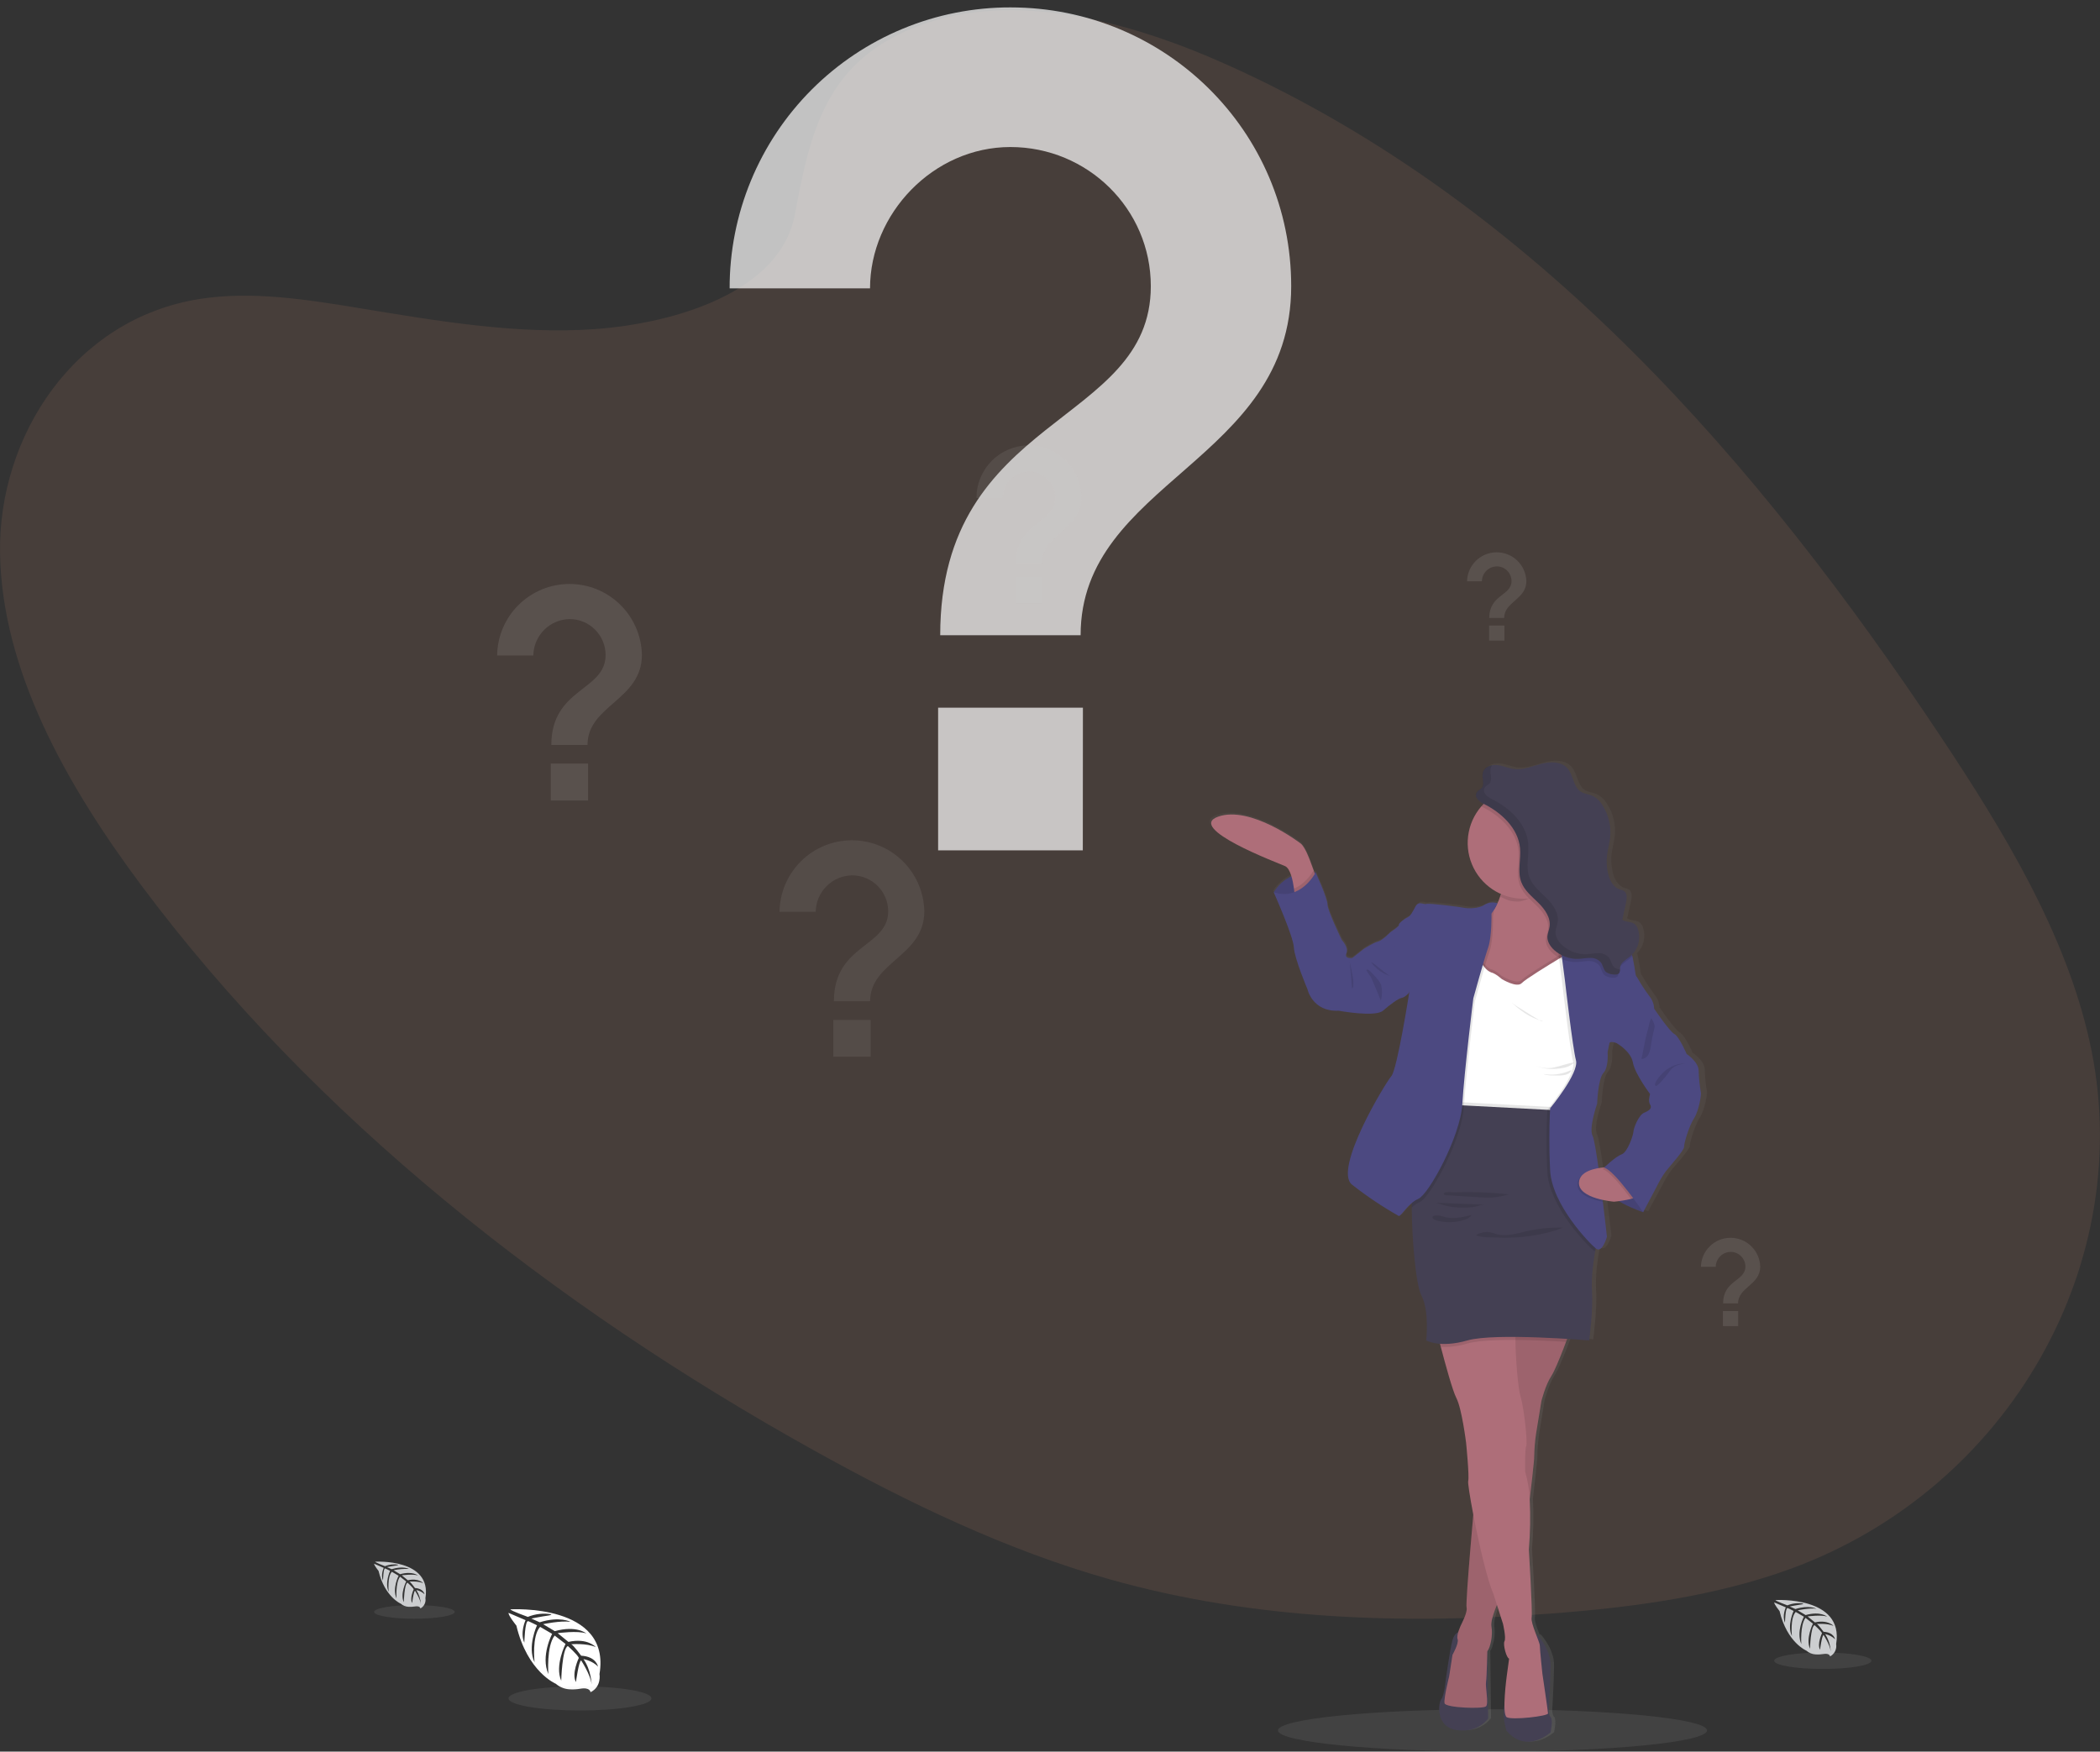 <svg width="567" height="473" viewBox="0 0 567 473" fill="none" xmlns="http://www.w3.org/2000/svg">
<rect x="0" y="0" width="567" height="473" fill="#333333" stroke="none"/>
<path opacity="0.1" d="M402.975 472.994C434.966 472.994 460.9 470.435 460.9 467.279C460.9 464.123 434.966 461.564 402.975 461.564C370.984 461.564 345.051 464.123 345.051 467.279C345.051 470.435 370.984 472.994 402.975 472.994Z" fill="#CCCED0"/>
<path opacity="0.1" d="M248.24 6.919C273.751 -2.572 304.809 5.59 331.331 17.495C414.632 54.893 475.318 125.884 523.534 198.209C540.991 224.398 557.573 251.739 564.136 280.975C577.499 340.48 542.646 402.082 483.372 423.67C463.214 431.018 441.069 434.031 418.89 435.71C379.451 438.7 338.617 437.513 299.494 426.439C271.594 418.526 245.201 405.796 219.888 391.732C149.193 352.435 84.633 301.403 38.145 239.066C17.756 211.725 0.508 180.901 0.011 149.354C-0.486 117.806 20.055 86.106 53.852 80.742C67.825 78.526 82.605 80.832 97.024 83.207C118.254 86.706 139.773 90.385 160.76 88.859C182.442 87.271 210.642 78.792 214.596 58.075C218.781 35.832 222.762 16.398 248.24 6.919Z" fill="#FDA57D"/>
<path d="M137.819 434.579C137.819 434.579 165.076 432.935 161.862 452.052C161.862 452.052 162.501 455.443 159.439 456.964C159.439 456.964 159.394 455.545 156.644 456.025C155.667 456.193 154.673 456.243 153.684 456.172C152.347 456.08 151.076 455.554 150.064 454.674C150.064 454.674 142.4 451.509 139.423 438.971C139.423 438.971 137.215 436.241 137.305 435.535L141.903 437.502C141.903 437.502 140.333 440.826 141.57 443.584C141.57 443.584 141.716 437.626 142.603 437.762C142.778 437.79 144.992 438.892 144.992 438.892C144.992 438.892 142.287 444.675 144.326 448.881C144.326 448.881 143.552 441.753 145.834 439.311L149.076 441.204C149.076 441.204 145.913 447.179 148.059 452.052C148.059 452.052 147.494 444.573 149.753 441.662L152.69 443.923C152.69 443.923 149.719 449.813 151.532 453.86C151.532 453.86 151.764 445.15 153.323 444.494C153.323 444.494 155.893 446.755 156.282 447.693C156.282 447.693 154.249 451.967 155.508 454.222C155.508 454.222 156.282 448.423 156.92 448.394C156.92 448.394 159.473 452.238 159.744 454.872C159.744 454.872 159.631 450.955 157.536 448.027C157.536 448.027 160.01 448.451 161.456 450.056C161.456 450.056 161.055 447.337 156.909 447.1C156.909 447.1 154.797 444.189 154.226 444.008C154.226 444.008 158.355 443.663 160.857 444.777C160.857 444.777 158.654 442.21 153.47 443.375L150.572 441.012C150.572 441.012 156.011 440.266 158.31 441.091C158.31 441.091 155.661 438.83 149.793 440.475L146.641 438.587C146.641 438.587 151.273 437.587 154.034 437.948C154.034 437.948 151.12 436.377 145.715 438.078L143.456 437.067C143.456 437.067 146.845 436.4 147.844 436.292C148.844 436.185 148.889 435.913 148.889 435.913C146.739 435.553 144.532 435.798 142.513 436.62C142.513 436.62 137.735 434.907 137.819 434.579Z" fill="white"/>
<path opacity="0.1" d="M156.592 461.892C167.247 461.892 175.885 460.432 175.885 458.631C175.885 456.829 167.247 455.369 156.592 455.369C145.937 455.369 137.299 456.829 137.299 458.631C137.299 460.432 145.937 461.892 156.592 461.892Z" fill="#CCCED0"/>
<path d="M101.306 421.719C101.306 421.719 116.674 420.792 114.861 431.572C114.957 432.118 114.877 432.681 114.632 433.179C114.387 433.677 113.991 434.084 113.5 434.341C113.5 434.341 113.472 433.544 111.924 433.816C111.374 433.91 110.815 433.937 110.258 433.895C109.502 433.848 108.783 433.552 108.214 433.053C108.214 433.053 103.899 431.261 102.204 424.195C102.204 424.195 100.962 422.652 101.007 422.256L103.605 423.387C103.605 423.387 102.718 425.263 103.413 426.818C103.413 426.818 103.498 423.455 103.978 423.534C104.08 423.534 105.328 424.184 105.328 424.184C105.328 424.184 103.803 427.445 104.955 429.836C104.955 429.836 104.514 425.817 105.802 424.438L107.626 425.506C107.626 425.506 105.847 428.898 107.062 431.623C107.062 431.623 106.751 427.406 108.016 425.766L109.671 427.055C109.671 427.055 107.977 430.373 109.021 432.657C109.021 432.657 109.151 427.745 110.032 427.377C110.032 427.377 111.478 428.655 111.698 429.181C111.698 429.181 110.569 431.589 111.264 432.86C111.264 432.86 111.698 429.593 112.06 429.576C112.06 429.576 113.5 431.741 113.647 433.228C113.575 431.855 113.147 430.524 112.404 429.367C113.235 429.519 114.003 429.912 114.613 430.498C114.613 430.498 114.392 428.966 112.049 428.83C112.049 428.83 110.857 427.185 110.541 427.089C110.541 427.089 112.868 426.891 114.28 427.519C114.28 427.519 113.037 426.072 110.111 426.727L108.479 425.393C108.479 425.393 111.546 424.975 112.845 425.439C112.845 425.439 111.348 424.161 108.039 425.094L106.265 424.025C107.631 423.727 109.031 423.607 110.428 423.669C110.428 423.669 108.79 422.782 105.74 423.743L104.469 423.178C104.469 423.178 106.384 422.799 106.943 422.742C107.502 422.686 107.536 422.528 107.536 422.528C106.323 422.326 105.077 422.465 103.938 422.929C103.938 422.929 101.261 421.906 101.306 421.719Z" fill="#CCCED0"/>
<path opacity="0.1" d="M111.889 437.117C117.897 437.117 122.767 436.292 122.767 435.274C122.767 434.257 117.897 433.432 111.889 433.432C105.882 433.432 101.012 434.257 101.012 435.274C101.012 436.292 105.882 437.117 111.889 437.117Z" fill="#CCCED0"/>
<path d="M479.38 432.08C479.38 432.08 497.933 430.95 495.759 443.951C495.87 444.611 495.77 445.29 495.474 445.891C495.178 446.492 494.701 446.984 494.109 447.297C494.109 447.297 494.076 446.331 492.206 446.659C491.54 446.772 490.863 446.804 490.19 446.755C489.28 446.695 488.414 446.338 487.727 445.737C487.727 445.737 482.509 443.584 480.481 435.048C480.481 435.048 478.979 433.188 479.041 432.714L482.17 434.048C482.17 434.048 481.102 436.309 481.944 438.191C481.944 438.191 482.046 434.132 482.644 434.234C482.769 434.234 484.271 435.014 484.271 435.014C484.271 435.014 482.43 438.971 483.819 441.797C483.819 441.797 483.294 436.947 484.847 435.285L487.05 436.569C487.05 436.569 484.898 440.639 486.361 443.957C486.361 443.957 485.982 438.869 487.49 436.885L489.489 438.445C489.489 438.445 487.468 442.453 488.699 445.228C488.699 445.228 488.863 439.305 489.924 438.852C489.924 438.852 491.67 440.395 491.935 441.029C491.935 441.029 490.551 443.94 491.41 445.477C491.41 445.477 491.935 441.52 492.37 441.52C492.37 441.52 494.109 444.138 494.29 445.929C494.206 444.273 493.69 442.667 492.794 441.272C493.797 441.462 494.724 441.941 495.459 442.651C495.459 442.651 495.188 440.802 492.359 440.639C492.359 440.639 490.924 438.654 490.54 438.536C490.54 438.536 493.364 438.298 495.058 439.056C495.058 439.056 493.556 437.315 490.026 438.106L488.055 436.495C488.055 436.495 491.754 435.986 493.324 436.546C493.324 436.546 491.517 435.003 487.524 436.128L485.378 434.845C485.378 434.845 488.529 434.166 490.41 434.409C490.41 434.409 488.428 433.341 484.762 434.5L483.226 433.81C483.226 433.81 485.536 433.352 486.214 433.284C486.891 433.217 486.925 433.024 486.925 433.024C485.463 432.78 483.961 432.947 482.588 433.505C482.588 433.505 479.323 432.295 479.38 432.08Z" fill="#CCCED0"/>
<path opacity="0.1" d="M492.155 450.677C499.407 450.677 505.286 449.683 505.286 448.456C505.286 447.229 499.407 446.234 492.155 446.234C484.903 446.234 479.023 447.229 479.023 448.456C479.023 449.683 484.903 450.677 492.155 450.677Z" fill="#CCCED0"/>
<path d="M460.893 294.852C460.537 292.862 460.331 290.848 460.277 288.826C460.277 286.401 456.985 284.253 456.985 284.253C456.985 284.253 454.952 279.545 453.596 278.85C452.241 278.154 448.055 271.993 448.055 271.993C448.007 270.778 447.565 269.611 446.796 268.669C445.542 267.019 444.397 265.29 443.368 263.491C442.803 262.802 443.085 262.316 442.238 258.297C442.193 258.087 442.142 257.884 442.08 257.692C442.08 257.601 442.024 257.522 441.99 257.432C442.889 256.529 443.515 255.391 443.798 254.149C444.081 252.906 444.008 251.609 443.588 250.406C443.436 249.927 443.159 249.498 442.786 249.162C441.832 248.382 440.307 248.704 439.324 247.964L440.369 243.34C440.617 242.209 440.747 240.779 439.759 240.169C439.388 239.993 438.997 239.862 438.595 239.779C436.901 239.213 435.918 237.421 435.478 235.697C435.054 234.037 434.939 232.312 435.139 230.61C435.331 228.971 435.811 227.377 435.986 225.732C436.305 222.689 435.573 219.629 433.913 217.061C433.268 215.952 432.317 215.053 431.174 214.472C430.129 214.003 428.915 213.907 427.938 213.341C425.837 212.002 425.944 208.819 424.267 206.993C422.589 205.168 419.618 205.173 417.173 205.801C414.727 206.428 412.293 207.497 409.786 207.231C408.17 207.05 406.657 206.315 405.036 206.146C404.572 206.101 404.104 206.122 403.646 206.208V206.157C402.449 206.372 401.348 207.039 401.065 208.175C401.002 208.445 400.975 208.723 400.986 209C400.986 209.661 401.144 210.351 401.156 210.984C401.177 211.236 401.147 211.489 401.068 211.729C400.99 211.968 400.864 212.19 400.698 212.38C400.376 212.725 399.902 212.906 399.569 213.262C399.433 213.398 399.326 213.561 399.255 213.74C399.184 213.918 399.151 214.11 399.156 214.302C399.156 215.308 400.41 216.196 401.252 216.603H401.286C401.06 216.829 400.834 217.066 400.625 217.309C398.212 220.036 396.882 223.554 396.886 227.196C396.906 230.138 397.785 233.009 399.415 235.458C401.045 237.906 403.354 239.825 406.058 240.977L405.939 241.344C405.702 242.071 405.424 242.784 405.109 243.481C404.525 243.284 403.905 243.218 403.292 243.286C402.679 243.355 402.089 243.556 401.562 243.877C399.947 245.007 396.79 244.917 395.948 244.708C395.107 244.499 386.347 243.391 385.641 243.668C384.935 243.945 383.54 242.701 382.631 244.363C381.721 246.025 381.298 246.924 380.372 247.342C379.445 247.76 377.847 249.072 378.062 249.349C378.276 249.625 375.746 251.287 375.746 251.287C375.746 251.287 373.571 253.548 372.312 253.848C371.053 254.148 368.387 255.86 368.387 255.86L365.297 258.28C365.297 258.28 362.987 258.63 363.688 257.036C364.388 255.442 362.423 253.435 362.423 253.435C362.423 253.435 358.497 245.471 358.497 243.826C358.497 242.181 355.272 235.166 355.272 235.166L354.877 235.127L354.696 234.612C354.103 232.945 353.335 230.898 352.748 229.7C351.618 227.411 350.924 227.173 350.924 227.173C350.924 227.173 337.324 216.953 328.49 220.068C319.657 223.183 344.615 232.464 346.857 233.436C347.642 233.776 348.207 234.872 348.602 236.155C346.613 237.116 344.938 238.623 343.773 240.502C343.773 240.502 349.173 252.48 349.314 255.459C349.455 258.438 353.03 266.764 353.03 266.764C353.03 266.764 354.363 272.931 361.581 272.581C361.581 272.581 371.538 274.412 373.713 272.581C375.887 270.749 377.847 269.314 378.903 269.104C379.68 268.849 380.362 268.367 380.863 267.72C380.863 267.72 377.57 288.493 375.955 290.296C374.34 292.099 360.067 315.422 365.19 319.594C369.247 322.738 373.535 325.572 378.016 328.073C378.451 328.287 379.756 326.111 381.62 324.568C381.62 324.958 381.62 325.354 381.62 325.772C381.654 334.07 382.749 346.687 384.263 349.513C386.522 353.668 385.596 361.7 385.596 361.7C386.784 362.259 388.073 362.569 389.385 362.61C389.453 362.881 389.532 363.175 389.606 363.458C390.843 368.133 392.848 375.362 393.87 377.284C395.412 380.195 396.53 389.409 396.53 389.409C396.53 389.409 397.445 398.453 397.095 399.725C396.959 400.206 397.552 403.97 398.484 408.769C397.919 415.264 396.846 427.785 396.666 432.313C396.666 432.397 396.666 432.482 396.666 432.561V432.64C396.668 432.691 396.668 432.742 396.666 432.793C396.666 432.895 396.666 432.985 396.666 433.07C396.648 433.355 396.659 433.641 396.699 433.924C396.769 434.355 396.737 434.796 396.603 435.212C396.204 436.464 395.695 437.678 395.084 438.841C394.827 439.413 394.6 439.998 394.406 440.594C393.842 440.842 393.153 441.447 392.769 442.923C392.068 445.624 391.018 453.097 391.018 453.097C391.018 453.097 390.594 457.67 389.758 458.71C388.922 459.75 388.064 466.257 394.034 467.087C400.003 467.918 402.585 463.922 402.585 463.922L402.376 445.788V445.754C402.496 445.602 402.6 445.437 402.686 445.263V445.217C402.726 445.133 402.771 445.042 402.81 444.94L402.861 444.805L402.952 444.584C402.948 444.558 402.948 444.532 402.952 444.505C403.531 442.768 403.705 440.922 403.46 439.107V439.017V438.875C403.46 438.83 403.46 438.779 403.46 438.734V438.451C403.46 438.417 403.46 438.378 403.46 438.344C403.46 438.223 403.471 438.099 403.494 437.971C403.494 437.971 403.494 437.926 403.494 437.903L403.528 437.683V437.586C403.528 437.513 403.528 437.439 403.573 437.36C403.571 437.342 403.571 437.323 403.573 437.304C403.629 437.044 403.697 436.739 403.771 436.49V436.428L403.855 436.156C403.94 435.868 404.036 435.591 404.138 435.286V435.229C404.138 435.139 404.2 435.048 404.234 434.964V434.93C404.335 434.653 404.443 434.364 404.544 434.127L404.573 434.054L404.663 433.827L404.691 433.76L404.906 433.257L406.561 438.372C406.561 438.372 407.476 442.182 406.984 443.081C406.493 443.98 407.549 447.722 408.244 447.789L407.594 452.498C407.243 455.094 407.034 457.708 406.967 460.327C406.922 460.626 406.877 460.892 406.843 461.073C406.391 463.487 407.476 467.229 407.476 467.229C413.011 473.78 419.607 467.738 419.607 467.738C419.607 467.738 420.375 464.272 419.607 463.583C418.839 462.893 419.184 460.395 419.184 460.395C419.184 460.395 419.534 454.228 419.602 449.728C419.669 445.229 415.925 441.249 415.925 441.249L415.716 441.436C415.032 439.672 414.253 437.615 414.417 436.693C414.699 435.099 413.643 418.271 413.643 418.271C414.033 413.76 414.116 409.228 413.892 404.705C413.982 403.942 414.067 403.19 414.151 402.444C414.575 398.826 414.919 395.734 415.055 394.112V393.92C415.089 393.485 415.106 393.174 415.1 393.027C415.1 392.462 415.1 391.817 415.157 391.111C415.287 389.166 415.592 387.001 415.592 387.001L417.06 378.064C417.06 378.064 418.19 373.701 419.799 371.281L419.991 370.976C420.053 370.869 420.116 370.75 420.183 370.626L420.212 370.575C420.274 370.456 420.341 370.332 420.404 370.202L420.432 370.151C420.658 369.704 420.901 369.19 421.155 368.624C421.155 368.579 421.194 368.54 421.211 368.494L421.403 368.065C421.403 368.008 421.448 367.952 421.477 367.895C421.505 367.839 421.595 367.607 421.657 367.466C421.685 367.409 421.71 367.35 421.731 367.29C421.804 367.121 421.883 366.946 421.957 366.765L422.064 366.505C422.115 366.375 422.171 366.245 422.228 366.115L422.363 365.77C422.403 365.685 422.437 365.6 422.471 365.516L422.623 365.125C422.623 365.069 422.674 365.007 422.697 364.95C423.098 363.95 423.482 362.961 423.826 362.062C423.933 361.779 424.041 361.497 424.137 361.248C427.729 361.468 430.169 361.666 430.169 361.666C430.169 361.666 431.298 353.566 430.937 348.235C430.7 344.595 431.377 340.017 431.824 337.495C431.874 337.218 431.92 336.97 431.965 336.744L432.061 336.823C433.817 338.208 435.077 333.635 435.077 333.635C435.077 333.635 434.602 329.367 433.947 324.195L433.879 323.68C434.892 323.897 435.916 324.053 436.946 324.15C436.946 324.15 437.511 324.099 438.285 324.003C440.425 325.243 442.684 326.265 445.028 327.055L448.761 320.159C449.463 318.729 450.285 317.362 451.218 316.072C452.348 314.687 456.335 310.256 456.267 309.425C456.2 308.594 457.6 303.812 459.001 301.664C460.402 299.516 460.961 295.197 460.893 294.852ZM445.328 300.115C443.853 300.736 442.453 304.202 442.385 305.242C442.317 306.282 440.77 310.849 439.16 311.403C437.675 311.912 434.839 314.523 434.388 314.942C433.925 314.981 433.399 315.043 432.851 315.134C432.236 310.764 431.626 307.147 431.236 306.417C430.107 304.337 432.473 297.69 432.473 297.69C432.473 297.69 432.705 290.974 434.167 289.38C435.63 287.786 435.297 283.767 435.297 283.767C435.297 283.767 435.647 282.105 435.788 281.348C435.93 280.591 437.872 281.348 437.889 281.348C437.889 281.348 441.673 283.423 442.238 286.537C442.803 289.652 446.937 295.056 446.937 295.056C446.937 295.056 446.305 296.927 446.937 297.882C447.57 298.837 446.802 299.493 445.328 300.115Z" fill="url(#paint0_linear)"/>
<path d="M343.932 240.926C345.083 239.026 346.769 237.507 348.778 236.56C350.787 235.613 353.03 235.28 355.227 235.602V243.691H350.319L346.479 242.718L343.932 240.926Z" fill="#4C4981"/>
<path opacity="0.1" d="M343.932 240.926C345.083 239.026 346.769 237.507 348.778 236.56C350.787 235.613 353.03 235.28 355.227 235.602V243.691H350.319L346.479 242.718L343.932 240.926Z" fill="black"/>
<path d="M355.594 237.744L349.579 241.961C349.579 241.961 349.528 241.118 349.376 239.965C349.076 237.783 348.404 234.51 346.953 233.877C344.744 232.905 320.159 223.646 328.88 220.532C337.6 217.417 350.98 227.626 350.98 227.626C350.98 227.626 351.669 227.863 352.77 230.141C353.335 231.339 354.109 233.38 354.69 235.047C355.227 236.551 355.594 237.744 355.594 237.744Z" fill="#AE6E79"/>
<path d="M403.647 244.238L404.331 243.916L406.251 246.109L404.681 249.461L402.004 248.387L402.625 245.708L403.647 244.238Z" fill="#4C4981"/>
<path d="M394.549 440.56C394.549 440.56 392.821 440.357 392.132 443.053C391.443 445.749 390.404 453.228 390.404 453.228C390.404 453.228 389.991 457.789 389.161 458.829C388.331 459.869 387.506 466.364 393.374 467.19C399.242 468.015 401.801 464.03 401.801 464.03L401.592 445.902L394.549 440.56Z" fill="#444053"/>
<path d="M415.028 441.373C415.028 441.373 418.722 445.33 418.654 449.818C418.586 454.306 418.236 460.462 418.236 460.462C418.236 460.462 417.897 462.955 418.654 463.644C419.411 464.334 418.654 467.793 418.654 467.793C418.654 467.793 412.159 473.825 406.703 467.285C406.703 467.285 405.641 463.548 406.082 461.14C406.522 458.732 407.753 447.907 407.753 447.907L415.028 441.373Z" fill="#444053"/>
<path d="M424.177 358.715C424.177 358.715 420.449 369.15 418.857 371.569C417.264 373.989 416.168 378.353 416.168 378.353L414.717 387.267C414.433 389.26 414.271 391.268 414.231 393.281C414.299 395.288 410.639 424.523 410.639 424.523L404.839 431.922C404.839 431.922 402.286 437.106 402.698 439.271C403.11 441.436 402.421 444.873 401.569 445.907C401.569 445.907 401.433 452.69 401.224 454.199C401.015 455.709 401.987 460.01 401.224 460.768C400.462 461.525 390.312 461.186 390.036 459.937C389.759 458.688 391.278 452.679 391.278 452.679L392.176 446.874C392.176 446.874 393.972 443.697 393.56 442.657C393.148 441.617 394.317 439.203 394.384 438.994C394.452 438.785 396.322 435.399 395.977 434.087C395.633 432.776 398.152 404.886 398.152 404.886L405.262 354.911L424.177 358.715Z" fill="#AE6E79"/>
<path opacity="0.1" d="M424.177 358.715C424.177 358.715 423.612 360.286 422.838 362.349C421.607 365.605 419.834 370.088 418.857 371.569C417.27 373.988 416.163 378.352 416.163 378.352L414.711 387.272C414.431 389.265 414.27 391.274 414.231 393.286C414.231 394.078 413.7 399.125 413.022 404.942C411.978 413.834 410.639 424.528 410.639 424.528L404.839 431.928C404.839 431.928 404.545 432.493 404.178 433.386C403.449 435.082 402.421 437.835 402.698 439.253C403.11 441.396 402.421 444.849 401.569 445.89C401.569 445.89 401.427 452.673 401.224 454.182C401.021 455.691 401.987 459.987 401.224 460.75C400.462 461.513 390.312 461.169 390.036 459.925C389.759 458.681 391.278 452.667 391.278 452.667L392.176 446.856C392.176 446.856 393.972 443.679 393.554 442.639C393.136 441.599 394.317 439.186 394.384 438.976C394.452 438.767 396.322 435.381 395.977 434.07C395.712 433.069 397.107 416.694 397.756 408.927C397.977 406.485 398.118 404.897 398.118 404.897L404.234 361.903L404.731 358.438L405.228 354.922L424.177 358.715Z" fill="black"/>
<path d="M417.965 462.672C418.027 463.435 408.222 464.543 406.822 463.712C405.421 462.881 406.822 452.582 406.822 452.582L407.46 447.885C406.776 447.811 405.737 444.081 406.217 443.182C406.697 442.283 405.805 438.485 405.805 438.485L404.178 433.397L403.184 430.283C401.569 426.716 399.231 416.541 397.779 408.944C396.864 404.173 396.283 400.414 396.413 399.934C396.757 398.69 395.848 389.635 395.848 389.635C395.848 389.635 394.718 380.438 393.227 377.538C392.216 375.616 390.245 368.398 389.025 363.74C388.404 361.349 387.975 359.631 387.975 359.631C387.975 359.631 398.412 358.754 404.743 358.449C407.652 358.308 409.696 358.291 409.459 358.528C409.222 358.766 409.16 360.032 409.171 361.863C409.199 366.606 409.86 374.949 410.56 377.193C411.526 380.302 412.492 389.629 412.08 390.533C411.667 391.438 411.803 397.447 411.803 397.447C412.515 399.888 412.924 402.407 413.023 404.948C413.244 409.449 413.165 413.961 412.786 418.452C412.786 418.452 413.819 435.251 413.543 436.84C413.266 438.428 415.751 443.408 415.751 444.375C415.751 445.341 416.44 451.91 416.44 451.91C416.44 451.91 417.92 461.915 417.965 462.672Z" fill="#AE6E79"/>
<path d="M423.415 260.762L422.229 262.045L421.455 262.881L416.937 267.743L405.263 269.06L399.05 267.398L397.514 266.985C397.514 266.985 397.514 263.865 397.79 260.123C398.186 255.324 399.129 249.496 401.382 247.907C402.511 247.023 403.411 245.882 404.009 244.578C404.459 243.679 404.837 242.745 405.138 241.786C405.183 241.661 405.217 241.543 405.257 241.418C405.765 239.743 406.132 238.028 406.353 236.291C406.353 236.291 407.844 235.466 409.916 234.505C415.321 231.978 424.657 228.491 421.41 236.291C420.932 237.434 420.525 238.604 420.19 239.796C420.139 239.971 420.094 240.146 420.054 240.316C418.97 244.657 419.687 247.291 420.495 248.744C420.631 248.996 420.788 249.236 420.964 249.462C421.184 249.765 421.449 250.034 421.749 250.259L423.093 258.8L423.206 259.507L423.415 260.762Z" fill="#AE6E79"/>
<path opacity="0.1" d="M421.416 236.709C420.8 238.19 421.715 235.5 421.416 236.709C418.954 238.462 413.153 243.453 409.894 243.453C407.692 243.453 407.031 243.052 405.145 242.198C405.715 240.409 406.122 238.572 406.359 236.709C406.359 236.709 425.906 225.924 421.416 236.709Z" fill="black"/>
<path d="M426.39 227.626C426.387 231.348 425.008 234.938 422.519 237.705C420.03 240.471 416.607 242.219 412.908 242.611C412.389 242.662 411.863 242.695 411.333 242.695C408.355 242.695 405.443 241.812 402.967 240.156C400.491 238.5 398.561 236.146 397.422 233.393C396.282 230.639 395.984 227.609 396.565 224.686C397.146 221.762 398.58 219.077 400.686 216.97C402.791 214.862 405.474 213.427 408.395 212.845C411.316 212.264 414.343 212.562 417.095 213.703C419.846 214.843 422.198 216.775 423.852 219.253C425.507 221.731 426.39 224.645 426.39 227.626Z" fill="#AE6E79"/>
<path opacity="0.1" d="M428.532 294.428L426.386 300.029C426.386 300.029 424.641 300.103 421.918 300.188C412.729 300.482 392.482 300.855 391.578 298.492C391.376 297.893 391.269 297.265 391.262 296.632C391.143 293.031 392.821 287.503 392.821 287.503C392.821 287.503 393.786 276.441 393.786 275.961C393.786 275.48 392.956 267.73 392.956 267.73L394.617 261.512L399.242 258.262C399.242 258.262 401.315 261.445 402.558 261.716C403.8 261.987 405.461 263.519 405.461 263.519C405.461 263.519 409.533 266.006 410.849 264.621C412.165 263.237 422.382 257.154 422.382 257.154L427.77 263.101L428.532 294.428Z" fill="black"/>
<path d="M428.531 295.287L426.385 300.883C426.385 300.883 424.639 300.962 421.917 301.047H421.652C420.477 301.087 419.133 301.126 417.698 301.155C410.396 301.324 400.337 301.369 395.078 300.589C393.102 300.307 391.808 299.9 391.594 299.346C391.475 299.013 391.391 298.668 391.345 298.317C391.311 298.057 391.289 297.752 391.277 297.486C391.159 293.885 392.836 288.357 392.836 288.357C392.836 288.357 393.802 277.295 393.802 276.814C393.802 276.334 392.972 268.584 392.972 268.584L394.632 262.366L397.812 260.139L399.258 259.122C399.744 259.85 400.274 260.549 400.845 261.213C401.291 261.812 401.887 262.282 402.573 262.575C403.821 262.852 405.476 264.379 405.476 264.379C405.476 264.379 409.548 266.866 410.864 265.481C411.864 264.424 418.077 260.62 420.946 258.884C421.827 258.347 422.397 258.014 422.397 258.014L423.12 258.816L427.785 263.96L428.531 295.287Z" fill="white"/>
<path opacity="0.1" d="M355.595 237.743L349.58 241.96C349.58 241.96 349.529 241.118 349.377 239.965C352.348 238.71 354.155 235.934 354.675 235.047C355.228 236.55 355.595 237.743 355.595 237.743Z" fill="black"/>
<path d="M376.729 252.056L375.419 251.706C375.419 251.706 373.273 253.967 372.03 254.267C370.788 254.566 368.167 256.268 368.167 256.268L365.123 258.687C365.123 258.687 362.864 259.037 363.536 257.443C364.208 255.849 362.294 253.848 362.294 253.848C362.294 253.848 358.425 245.901 358.425 244.239C358.425 242.577 355.228 235.602 355.228 235.602C355.228 235.602 351.218 243.413 343.898 240.926C343.898 240.926 349.219 252.882 349.354 255.855C349.49 258.828 353.014 267.121 353.014 267.121C353.014 267.121 354.33 273.276 361.441 272.931C361.441 272.931 371.251 274.757 373.392 272.931C375.532 271.106 377.464 269.67 378.475 269.461C379.486 269.252 380.406 268.082 380.406 268.082V259.863L376.729 252.056Z" fill="#4C4981"/>
<path opacity="0.1" d="M364.434 259.862C364.434 259.862 366.162 266.295 365.055 266.985L364.434 259.862Z" fill="black"/>
<path opacity="0.1" d="M421.918 301.019C412.729 301.313 392.482 301.681 391.578 299.324C391.375 298.724 391.269 298.097 391.262 297.464L421.28 299.047L421.918 301.019Z" fill="black"/>
<path opacity="0.1" d="M424.176 358.715C424.176 358.715 423.611 360.287 422.837 362.35C419.025 362.118 413.976 361.875 409.181 361.841C407.486 361.841 405.826 361.841 404.256 361.898C400.924 362 398.043 362.271 396.208 362.791C393.887 363.506 391.461 363.82 389.035 363.718C388.414 361.327 387.984 359.608 387.984 359.608C387.984 359.608 398.422 358.732 404.753 358.427L405.25 354.911L424.176 358.715Z" fill="black"/>
<path d="M432.259 333.414L431.084 335.901C431.084 335.901 430.92 336.641 430.711 337.817C430.27 340.349 429.581 344.917 429.841 348.557C430.186 353.882 429.079 361.965 429.079 361.965C429.079 361.965 403.663 359.823 396.208 361.965C388.753 364.107 385.082 361.965 385.082 361.965C385.082 361.965 385.986 353.95 383.772 349.801C382.264 346.974 381.202 334.358 381.168 326.06C381.168 322.233 381.36 319.333 381.84 318.745C383.359 316.88 389.849 298.215 389.849 298.215L391.328 298.294L395.282 298.503L417.76 299.69L421.29 299.877L421.663 301.007L432.259 333.414Z" fill="#444053"/>
<path d="M443.447 325.116L443.656 327.332C443.656 327.332 432.524 323.703 433.089 319.243C433.654 314.783 433.089 315.287 433.089 315.287L442.035 316.044L443.447 325.116Z" fill="#4C4981"/>
<path opacity="0.1" d="M443.447 325.116L443.656 327.332C443.656 327.332 432.524 323.703 433.089 319.243C433.654 314.783 433.089 315.287 433.089 315.287L442.035 316.044L443.447 325.116Z" fill="black"/>
<path opacity="0.1" d="M371.861 261.648C372.997 262.615 374.337 263.312 375.78 263.689C375.362 263.598 374.974 263.404 374.651 263.123C373.854 262.558 373.097 261.942 372.329 261.343C371.708 260.857 370.934 260.048 370.172 259.851C370.671 260.507 371.237 261.109 371.861 261.648Z" fill="black"/>
<path opacity="0.1" d="M372.03 264.56C372.388 264.964 372.678 265.424 372.888 265.922C373.245 267.329 373.223 268.805 372.826 270.201L371.041 265.894C370.731 265.159 370.42 264.424 370.047 263.723C369.884 263.424 368.856 262.174 368.974 261.914C369.291 261.179 371.697 264.147 372.03 264.56Z" fill="black"/>
<path opacity="0.1" d="M421.828 288.414C423.045 288.267 424.183 287.734 425.075 286.894C423.24 287.125 421.5 287.849 419.693 288.228C418.015 288.618 416.256 288.455 414.678 287.764C416.756 288.782 419.614 288.815 421.828 288.414Z" fill="black"/>
<path opacity="0.1" d="M416.637 275.757C416.308 275.806 415.973 275.723 415.706 275.525C414.327 274.734 412.968 273.909 411.628 273.049C410.323 272.207 408.747 271.354 407.635 270.291C410.374 272.767 412.927 274.858 416.637 275.757Z" fill="black"/>
<path opacity="0.1" d="M420.467 290.42C421.19 290.453 421.915 290.394 422.624 290.245C423.341 290.096 423.975 289.68 424.398 289.081C424.141 289.022 423.872 289.064 423.647 289.199C421.458 290.121 419.055 290.409 416.711 290.03C417.835 290.511 419.275 290.415 420.467 290.42Z" fill="black"/>
<path opacity="0.1" d="M407.386 322.516C405.948 322.95 404.47 323.24 402.975 323.381C401.811 323.435 400.645 323.412 399.485 323.313L393.837 322.957L391.013 322.776C390.68 322.776 389.318 322.776 389.991 322.104C390.329 321.776 392.216 321.985 392.702 321.968C393.639 321.938 394.58 321.921 395.525 321.917C397.395 321.917 399.27 321.917 401.139 322.03C403.235 322.132 405.296 322.29 407.386 322.516Z" fill="black"/>
<path opacity="0.1" d="M400.84 325.314C399.88 325.274 398.643 325.845 397.654 325.969C396.549 326.1 395.434 326.144 394.322 326.099C392.121 326.047 389.946 325.603 387.9 324.788C392.21 325.009 396.53 325.139 400.84 325.314Z" fill="black"/>
<path opacity="0.1" d="M388.742 328.276C389.16 328.36 389.571 328.473 389.973 328.615C392.357 329.293 394.893 328.694 397.315 328.095C396.711 329.005 395.621 329.395 394.531 329.644C392.758 330.093 390.91 330.161 389.109 329.841C388.544 329.728 387.127 329.525 386.85 328.937C386.387 328.072 388.211 328.191 388.742 328.276Z" fill="black"/>
<path opacity="0.1" d="M402.105 332.736C402.82 332.882 403.525 333.071 404.218 333.301C406.9 333.968 409.685 333.052 412.379 332.436C415.617 331.7 418.938 331.392 422.257 331.52C421.664 331.52 420.721 332.041 420.139 332.216C419.376 332.448 418.603 332.662 417.829 332.855C416.31 333.228 414.768 333.533 413.215 333.753C410.079 334.207 406.906 334.345 403.743 334.166C402.297 334.087 399.79 334.234 398.553 333.505C399.622 332.869 400.869 332.599 402.105 332.736Z" fill="black"/>
<path opacity="0.1" d="M403.116 247.483C403.116 247.483 403.251 253.848 402.218 256.753C401.89 257.658 401.382 259.325 400.828 261.196C400.224 263.271 399.563 265.594 399.055 267.414C398.546 269.234 398.208 270.455 398.208 270.455C398.208 270.455 395.875 289.471 395.271 298.532C395.271 298.69 395.271 298.854 395.237 299.007C395.203 299.515 395.146 300.047 395.062 300.595C393.718 309.594 385.963 323.471 383.359 324.579C382.547 324.952 381.806 325.463 381.168 326.088C381.168 322.261 381.36 319.362 381.84 318.774C383.359 316.908 389.849 298.243 389.849 298.243L391.328 298.323C391.295 298.063 391.272 297.757 391.261 297.492C391.142 293.891 392.819 288.363 392.819 288.363C392.819 288.363 393.785 277.301 393.785 276.82C393.785 276.34 392.955 268.59 392.955 268.59L394.616 262.372L397.795 260.145C398.191 255.346 399.134 249.518 401.387 247.93C402.516 247.045 403.416 245.904 404.014 244.6C404.46 244.662 403.646 244.267 403.646 244.267L403.116 247.483Z" fill="black"/>
<path d="M404.331 243.917C403.755 243.72 403.143 243.653 402.539 243.721C401.934 243.79 401.352 243.992 400.835 244.312C399.242 245.443 396.136 245.347 395.306 245.143C394.475 244.94 385.846 243.826 385.14 244.103C384.434 244.38 383.067 243.137 382.169 244.798C381.271 246.46 380.858 247.353 379.96 247.766C379.062 248.179 377.47 249.496 377.701 249.773C377.933 250.05 375.442 251.706 375.442 251.706L380.48 268.099C380.48 268.099 377.233 288.832 375.645 290.63C374.058 292.427 359.967 315.722 365.011 319.871C369.003 323.013 373.229 325.848 377.65 328.35C378.215 328.627 380.203 324.896 382.965 323.72C385.727 322.545 394.295 306.989 394.826 298.142C395.356 289.296 397.796 269.597 397.796 269.597C397.796 269.597 400.767 258.811 401.801 255.906C402.834 253 402.699 246.636 402.699 246.636L404.331 243.917Z" fill="#4C4981"/>
<path opacity="0.1" d="M432.26 333.414L431.085 335.901C431.085 335.901 430.922 336.642 430.713 337.817C430.503 337.791 430.306 337.702 430.148 337.563C428.42 336.178 418.287 325.743 417.785 316.479C417.429 309.645 417.598 303.755 417.711 301.132C417.745 300.307 417.779 299.809 417.779 299.702C417.779 299.702 425.652 290.16 424.754 286.78C423.856 283.4 421.783 265.3 421.783 265.3L421.478 262.926L420.953 258.912L419.699 249.201L420.998 249.506C421.219 249.81 421.483 250.078 421.783 250.303L423.127 258.845L427.793 263.988L428.555 295.304L426.409 300.9C426.409 300.9 424.664 300.979 421.941 301.064H421.676L432.26 333.414Z" fill="black"/>
<path d="M436.607 281.721C436.607 281.721 434.675 280.958 434.54 281.721C434.404 282.484 434.054 284.135 434.054 284.135C434.054 284.135 434.398 288.148 432.924 289.737C431.45 291.325 431.23 298.029 431.23 298.029C431.23 298.029 428.903 304.665 430.004 306.74C430.405 307.492 431.027 311.262 431.648 315.784C432.043 318.61 432.433 321.714 432.778 324.551C433.404 329.706 433.873 333.974 433.873 333.974C433.873 333.974 432.625 338.536 430.897 337.151C429.169 335.766 419.036 325.331 418.539 316.067C418.2 309.56 418.336 303.908 418.449 301.121C418.494 299.94 418.539 299.273 418.539 299.273C418.539 299.273 426.412 289.731 425.514 286.345C424.616 282.959 422.544 264.865 422.544 264.865L422.182 262.067L421.792 259.06L421.702 258.399L420.454 248.789C420.674 248.84 428.423 250.592 429.445 251.615C430.468 252.638 436.788 254.103 436.788 254.103C437.741 254.361 438.607 254.871 439.296 255.579C439.986 256.287 440.473 257.167 440.707 258.127C440.769 258.319 440.814 258.523 440.86 258.732C441.69 262.745 441.424 263.226 441.989 263.921C442.554 264.616 436.607 281.721 436.607 281.721Z" fill="#4C4981"/>
<path opacity="0.1" d="M432.825 324.546C430.001 323.98 425.81 322.675 425.906 319.792C425.991 317.095 429.233 316.123 431.689 315.778C432.085 318.593 432.474 321.708 432.825 324.546Z" fill="black"/>
<path d="M441.584 323.11C441.471 323.353 441.019 323.562 440.375 323.748C438.865 324.108 437.33 324.359 435.784 324.5C435.784 324.5 426.182 323.737 426.318 319.379C426.419 316.253 430.757 315.422 433.191 315.236C433.73 315.185 434.271 315.163 434.812 315.168C434.812 315.168 441.996 322.217 441.584 323.11Z" fill="#AE6E79"/>
<path opacity="0.1" d="M441.584 323.11C441.471 323.353 441.019 323.562 440.376 323.748C437.874 320.396 434.383 316.095 432.672 315.716L433.191 315.236C433.73 315.185 434.271 315.163 434.812 315.168C434.812 315.168 441.997 322.217 441.584 323.11Z" fill="black"/>
<path d="M439.167 263.457L441.991 263.875C443.01 265.673 444.142 267.404 445.38 269.059C446.138 270.003 446.574 271.166 446.622 272.377C446.622 272.377 450.768 278.527 452.078 279.217C453.388 279.906 455.393 284.609 455.393 284.609C455.393 284.609 458.641 286.751 458.641 289.171C458.698 291.188 458.906 293.199 459.262 295.185C459.335 295.53 458.782 299.82 457.398 301.968C456.015 304.116 454.631 308.853 454.704 309.701C454.778 310.549 450.835 314.958 449.734 316.337C448.815 317.627 448.006 318.992 447.317 320.418L443.657 327.332C443.657 327.332 435.919 315.925 433.09 315.303C433.09 315.303 436.264 312.262 437.851 311.708C439.438 311.154 440.963 306.62 441.031 305.558C441.099 304.495 442.482 301.064 443.928 300.47C445.374 299.877 446.142 299.227 445.521 298.255C444.9 297.282 445.521 295.428 445.521 295.428C445.521 295.428 441.443 290.036 440.89 286.949C440.336 283.863 436.608 281.766 436.608 281.766L434.468 276.509L439.167 263.457Z" fill="#4C4981"/>
<path opacity="0.1" d="M449.44 289.262C451.003 287.941 452.97 287.195 455.014 287.147C453.704 287.374 452.326 287.662 451.366 288.578C450.989 288.974 450.65 289.406 450.355 289.866C450.027 290.336 447.362 293.727 446.966 293.19C446.305 292.404 448.903 289.719 449.44 289.262Z" fill="black"/>
<path opacity="0.1" d="M443.182 285.988C443.604 285.952 444.01 285.803 444.356 285.558C444.703 285.312 444.978 284.979 445.153 284.592C445.489 283.813 445.697 282.985 445.768 282.139C445.97 280.723 446.255 279.321 446.621 277.939C446.731 277.666 446.777 277.371 446.757 277.077C446.736 276.784 446.649 276.498 446.503 276.243C446.351 275.802 446.146 275.38 445.893 274.988C445.384 275.554 445.237 276.871 445.028 277.628C444.769 278.566 444.531 279.51 444.306 280.454C444.187 280.907 443.249 285.988 443.182 285.988Z" fill="black"/>
<path opacity="0.1" d="M440.736 258.082C440.458 258.446 440.138 258.776 439.782 259.065C438.652 259.964 437.156 260.721 437.014 262.14C437.054 262.601 436.996 263.065 436.845 263.502C436.484 264.124 435.597 264.068 434.891 263.949C434.295 263.895 433.724 263.685 433.236 263.339C432.496 262.705 432.428 261.575 431.864 260.778C431.52 260.367 431.087 260.04 430.597 259.823C430.108 259.607 429.575 259.506 429.04 259.529C427.984 259.495 426.933 259.732 425.877 259.777C425.198 259.812 424.518 259.766 423.849 259.642C423.629 259.608 423.41 259.563 423.194 259.506C422.722 259.39 422.261 259.233 421.816 259.037C421.586 258.945 421.361 258.84 421.144 258.72C420.437 258.357 419.782 257.901 419.195 257.364C418.162 256.414 417.303 255.103 417.388 253.695C417.439 252.83 417.829 252.033 417.953 251.18C418.377 248.738 416.756 246.432 414.999 244.685C414.299 243.99 413.553 243.317 412.853 242.61C411.762 241.604 410.901 240.374 410.328 239.004C409.857 237.546 409.703 236.004 409.876 234.482C410.035 232.939 410.079 231.385 410.006 229.835C409.487 224.341 404.799 220.13 400.111 217.841L399.902 217.733C401.293 216.136 403.005 214.85 404.926 213.96C406.847 213.07 408.934 212.595 411.05 212.567C413.167 212.539 415.266 212.958 417.21 213.796C419.154 214.635 420.899 215.875 422.331 217.435C423.764 218.995 424.852 220.839 425.524 222.849C426.195 224.858 426.436 226.986 426.23 229.095C426.025 231.203 425.377 233.245 424.329 235.086C423.281 236.927 421.857 238.526 420.15 239.778C420.099 239.954 420.054 240.129 420.014 240.298C418.93 244.64 419.647 247.274 420.455 248.727C420.675 248.777 428.424 250.53 429.446 251.553C430.469 252.576 436.789 254.04 436.789 254.04C437.749 254.296 438.623 254.806 439.318 255.518C440.012 256.229 440.503 257.115 440.736 258.082Z" fill="black"/>
<path d="M398.909 213.748C399.219 213.392 399.688 213.211 400.004 212.866C400.981 211.804 400.004 210.068 400.36 208.666C400.744 207.112 402.653 206.434 404.246 206.598C405.838 206.761 407.33 207.496 408.922 207.677C411.396 207.954 413.791 206.88 416.202 206.253C418.614 205.625 421.528 205.591 423.189 207.44C424.849 209.288 424.736 212.437 426.803 213.776C427.758 214.393 428.961 214.46 429.994 214.907C431.125 215.488 432.063 216.385 432.694 217.49C434.33 220.062 435.051 223.111 434.739 226.144C434.564 227.784 434.089 229.378 433.897 231.017C433.702 232.719 433.817 234.443 434.236 236.104C434.671 237.8 435.614 239.631 437.303 240.174C437.693 240.26 438.072 240.391 438.432 240.564C439.409 241.175 439.279 242.61 439.031 243.73L438.026 248.37C438.991 249.105 440.494 248.789 441.414 249.563C441.783 249.9 442.056 250.33 442.205 250.807C442.659 252.105 442.708 253.51 442.346 254.836C441.984 256.163 441.228 257.348 440.177 258.234C439.048 259.133 437.551 259.891 437.41 261.304C437.453 261.765 437.395 262.23 437.241 262.666C436.885 263.288 435.992 263.231 435.286 263.112C434.693 263.058 434.124 262.847 433.637 262.502C432.892 261.869 432.83 260.738 432.265 259.941C431.921 259.531 431.488 259.204 430.998 258.988C430.509 258.771 429.976 258.67 429.441 258.692C428.379 258.658 427.334 258.896 426.272 258.947C423.824 259.047 421.433 258.182 419.614 256.539C418.574 255.583 417.722 254.277 417.801 252.864C417.851 252.005 418.241 251.202 418.365 250.349C418.783 247.913 417.168 245.601 415.412 243.854C413.655 242.107 411.594 240.496 410.735 238.173C409.662 235.296 410.701 232.085 410.413 229.033C409.894 223.533 405.212 219.327 400.518 217.032C399.473 216.495 397.694 215.133 398.909 213.748Z" fill="#444053"/>
<path opacity="0.1" d="M435.845 261.219C435.1 260.58 435.038 259.456 434.473 258.659C434.129 258.247 433.696 257.921 433.206 257.703C432.717 257.486 432.184 257.383 431.649 257.404C430.587 257.37 429.537 257.607 428.48 257.658C426.022 257.766 423.621 256.899 421.799 255.244C420.76 254.295 419.913 252.983 419.992 251.576C420.042 250.711 420.432 249.908 420.556 249.06C420.98 246.618 419.359 244.307 417.603 242.56C415.846 240.813 413.79 239.202 412.926 236.879C411.859 234.007 412.926 230.797 412.61 227.739C412.085 222.239 407.403 218.033 402.715 215.738C401.619 215.201 399.84 213.839 401.054 212.454C401.359 212.098 401.828 211.917 402.144 211.572C403.121 210.515 402.144 208.774 402.506 207.378C402.575 207.1 402.696 206.837 402.862 206.604C401.681 206.824 400.603 207.491 400.314 208.622C399.97 210.023 400.936 211.759 399.959 212.821C399.642 213.166 399.174 213.347 398.863 213.698C397.649 215.082 399.428 216.45 400.523 216.982C405.217 219.277 409.899 223.488 410.418 228.982C410.707 232.04 409.667 235.251 410.74 238.128C411.599 240.446 413.66 242.085 415.417 243.809C417.173 245.533 418.806 247.862 418.371 250.304C418.133 251.13 417.944 251.97 417.806 252.819C417.727 254.227 418.58 255.538 419.619 256.488C421.439 258.143 423.838 259.011 426.295 258.902C427.356 258.851 428.401 258.619 429.463 258.647C429.998 258.627 430.531 258.73 431.02 258.947C431.51 259.165 431.943 259.491 432.287 259.902C432.852 260.699 432.914 261.83 433.659 262.463C434.146 262.806 434.715 263.015 435.309 263.068C436.015 263.198 436.907 263.243 437.263 262.627C437.39 262.375 437.444 262.093 437.421 261.813C436.853 261.757 436.309 261.552 435.845 261.219Z" fill="black"/>
<path d="M292.359 229.625H253.292V191.097H292.387L292.359 229.625ZM291.794 171.533H253.857C253.857 111.661 310.72 115.16 310.72 77.282C310.72 56.418 293.658 39.703 272.811 39.703C251.965 39.703 234.909 57.724 234.909 77.875H197C196.983 67.906 198.932 58.032 202.736 48.819C206.54 39.605 212.123 31.234 219.167 24.185C226.21 17.136 234.574 11.548 243.779 7.741C252.985 3.934 262.851 1.983 272.811 2C314.685 2 348.623 35.435 348.623 77.282C348.623 124.645 291.766 130.038 291.766 171.533H291.794Z" fill="white" fill-opacity="0.7"/>
<path opacity="0.1" d="M158.783 216.15H148.708V206.19H158.783V216.15ZM158.631 201.171H148.86C148.86 185.739 163.516 186.638 163.516 176.865C163.511 175.586 163.254 174.321 162.76 173.141C162.266 171.962 161.545 170.892 160.638 169.991C159.73 169.091 158.655 168.378 157.472 167.894C156.29 167.41 155.023 167.164 153.746 167.17C151.165 167.23 148.708 168.288 146.891 170.122C145.073 171.956 144.036 174.423 143.997 177.006H134.227C134.291 171.874 136.369 166.973 140.011 163.359C143.653 159.746 148.568 157.71 153.696 157.69C158.824 157.67 163.755 159.667 167.425 163.252C171.095 166.837 173.211 171.722 173.315 176.853C173.287 189.063 158.631 190.453 158.631 201.148V201.171Z" fill="white"/>
<path opacity="0.1" d="M235.075 285.344H224.999V275.413H235.075V285.344ZM234.928 270.371H225.157C225.157 254.933 239.813 255.838 239.813 246.064C239.808 244.786 239.551 243.521 239.057 242.342C238.563 241.163 237.842 240.093 236.934 239.193C236.027 238.293 234.951 237.581 233.769 237.098C232.586 236.614 231.32 236.369 230.042 236.376C227.451 236.422 224.98 237.476 223.151 239.314C221.322 241.152 220.28 243.629 220.243 246.223H210.473C210.537 241.09 212.615 236.189 216.257 232.576C219.899 228.963 224.814 226.926 229.942 226.906C235.07 226.886 240.001 228.884 243.671 232.469C247.341 236.054 249.457 240.939 249.561 246.07C249.578 258.28 234.928 259.676 234.928 270.371Z" fill="#CCCED0"/>
<path opacity="0.1" d="M281.466 162.852H274.163V155.667H281.466V162.852ZM281.359 151.993H274.276C274.276 140.812 284.9 141.462 284.9 134.385C284.895 133.459 284.709 132.542 284.35 131.688C283.992 130.834 283.469 130.059 282.811 129.407C282.154 128.755 281.374 128.239 280.517 127.888C279.66 127.538 278.743 127.36 277.817 127.364C275.943 127.402 274.157 128.168 272.835 129.498C271.514 130.829 270.761 132.622 270.735 134.498H263.652C263.637 130.738 265.115 127.126 267.761 124.457C270.407 121.788 274.004 120.28 277.761 120.265C281.518 120.25 285.126 121.729 287.793 124.377C290.46 127.025 291.967 130.625 291.982 134.385C291.971 143.231 281.359 144.243 281.359 151.993Z" fill="#CCCED0"/>
<path opacity="0.1" d="M406.194 172.992H402.066V168.923H406.194V172.992ZM406.132 166.859H402.105C402.105 160.54 408.109 160.907 408.109 156.905C408.109 156.382 408.005 155.863 407.804 155.38C407.602 154.897 407.307 154.459 406.935 154.091C406.563 153.723 406.122 153.433 405.637 153.236C405.152 153.04 404.633 152.942 404.11 152.948C403.051 152.97 402.042 153.402 401.295 154.154C400.548 154.906 400.122 155.918 400.106 156.979H396.102C396.148 154.89 397.008 152.902 398.498 151.438C399.988 149.974 401.99 149.151 404.077 149.143C406.165 149.135 408.173 149.943 409.674 151.395C411.175 152.847 412.05 154.828 412.113 156.916C412.136 161.885 406.132 162.479 406.132 166.859Z" fill="white"/>
<path opacity="0.1" d="M469.314 358.099H465.186V354.029H469.314V358.099ZM469.252 351.966H465.248C465.248 345.64 471.257 346.013 471.257 342.011C471.25 340.956 470.824 339.946 470.073 339.204C469.322 338.462 468.308 338.049 467.253 338.055C466.193 338.075 465.183 338.507 464.436 339.259C463.689 340.011 463.263 341.024 463.248 342.085H459.244C459.291 339.996 460.151 338.008 461.64 336.544C463.13 335.081 465.132 334.257 467.22 334.249C469.307 334.241 471.316 335.049 472.817 336.501C474.318 337.953 475.193 339.934 475.256 342.023C475.278 347.014 469.275 347.585 469.275 351.966H469.252Z" fill="white"/>
<defs>
<linearGradient id="paint0_linear" x1="393.768" y1="470.326" x2="393.768" y2="205.36" gradientUnits="userSpaceOnUse">
<stop stop-color="#808080" stop-opacity="0.25"/>
<stop offset="0.54" stop-color="#808080" stop-opacity="0.12"/>
<stop offset="1" stop-color="#808080" stop-opacity="0.1"/>
</linearGradient>
</defs>
</svg>
